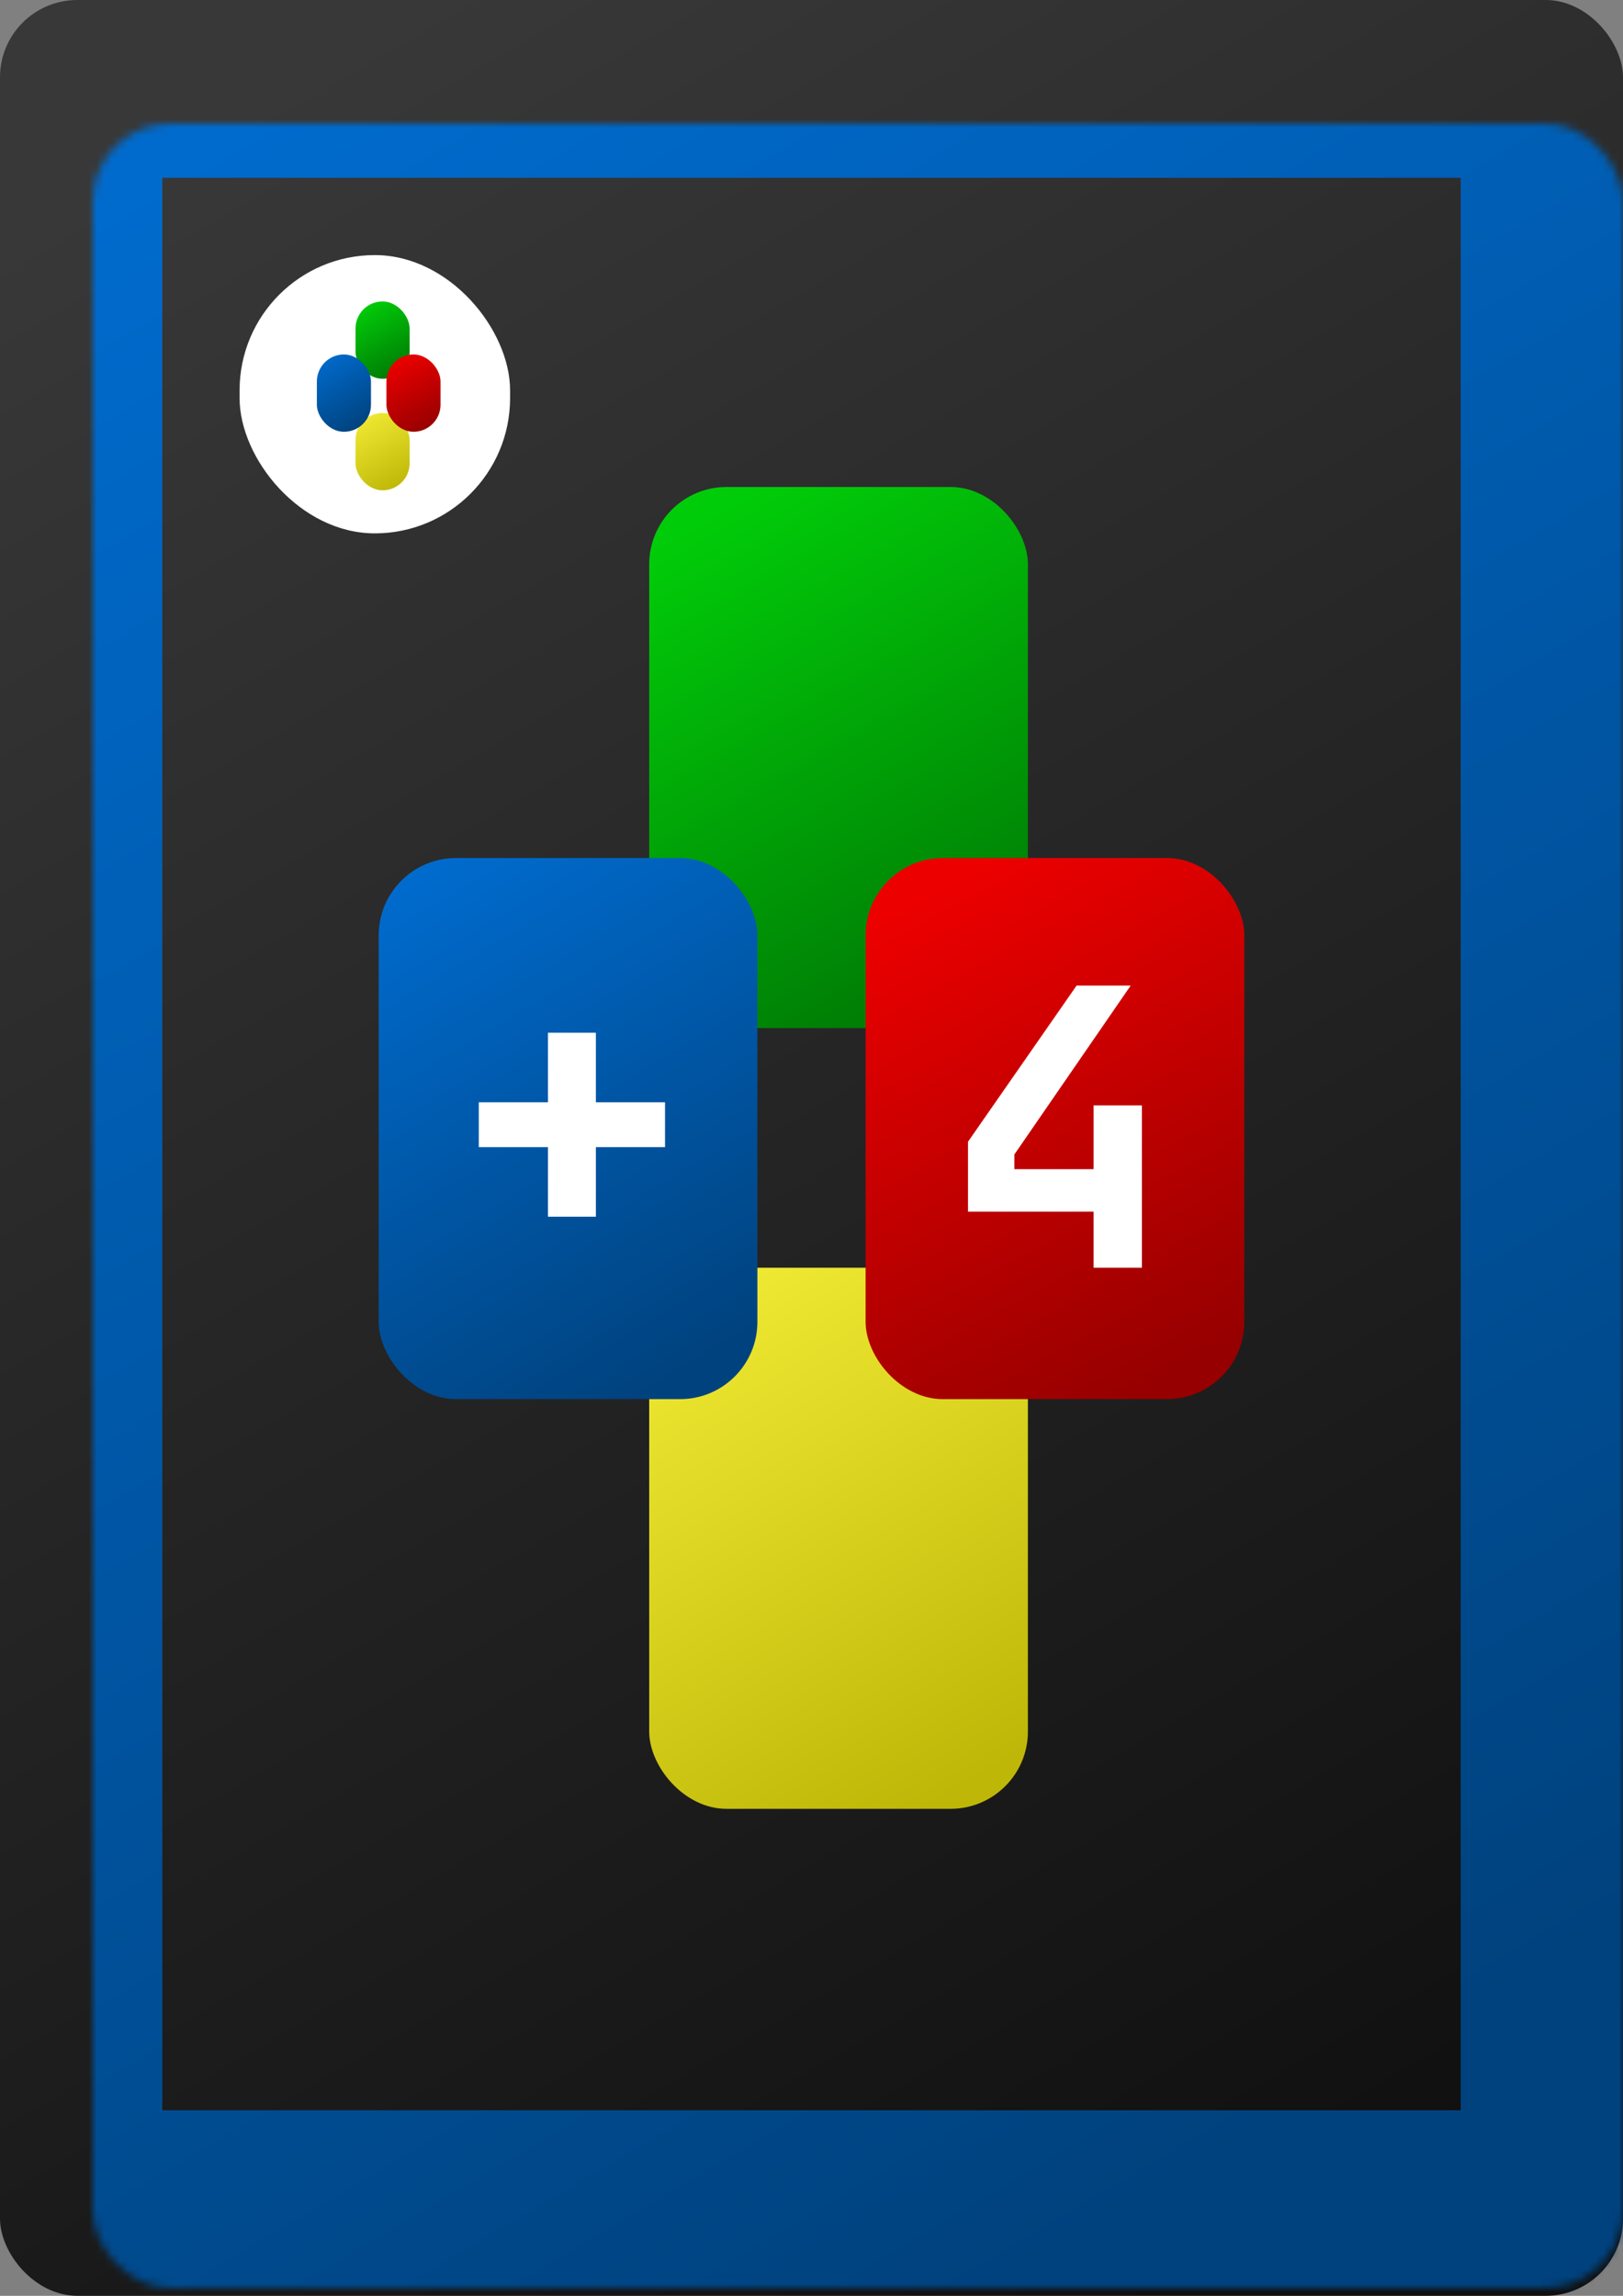 <svg width="210" height="297" viewBox="0 0 210 297" fill="none" xmlns="http://www.w3.org/2000/svg">
<rect x="0" y="0" width="210" height="297" fill="#808080" stroke="none"/>
<rect width="210" height="297" rx="10" fill="url(#paint0_linear_125_9303)"/>
<mask id="path-2-inside-1_125_9303" fill="white">
<rect x="6" y="8" width="198" height="280" rx="10"/>
</mask>
<rect x="6" y="8" width="198" height="280" rx="10" stroke="url(#paint1_linear_125_9303)" stroke-width="30" mask="url(#path-2-inside-1_125_9303)"/>
<rect x="31" y="33" width="35" height="36" rx="17.5" fill="white"/>
<rect x="46" y="39" width="7" height="10" rx="3.5" fill="url(#paint2_linear_125_9303)"/>
<rect x="46" y="53.428" width="7" height="10" rx="3.5" fill="url(#paint3_linear_125_9303)"/>
<rect x="50" y="45.857" width="7" height="10" rx="3.5" fill="url(#paint4_linear_125_9303)"/>
<rect x="41" y="45.857" width="7" height="10" rx="3.5" fill="url(#paint5_linear_125_9303)"/>
<rect x="84" y="63" width="49" height="70" rx="10" fill="url(#paint6_linear_125_9303)"/>
<rect x="84" y="164" width="49" height="70" rx="10" fill="url(#paint7_linear_125_9303)"/>
<rect x="112" y="111" width="49" height="70" rx="10" fill="url(#paint8_linear_125_9303)"/>
<path d="M141.5 164V156.75H125.25V147.7L139.3 127.5H146.3L131.25 149.35V151.25H141.5V143H147.75V164H141.5Z" fill="white"/>
<rect x="49" y="111" width="49" height="70" rx="10" fill="url(#paint9_linear_125_9303)"/>
<path d="M70.9 157.4V148.4H61.95V142.6H70.9V133.6H77.1V142.6H86.05V148.4H77.1V157.4H70.9Z" fill="white"/>
<defs>
<linearGradient id="paint0_linear_125_9303" x1="27.5" y1="15.5" x2="181.5" y2="281" gradientUnits="userSpaceOnUse">
<stop stop-color="#383838"/>
<stop offset="1" stop-color="#101010"/>
</linearGradient>
<linearGradient id="paint1_linear_125_9303" x1="24.386" y1="19.313" x2="172.392" y2="270.101" gradientUnits="userSpaceOnUse">
<stop stop-color="#006BCD"/>
<stop offset="1" stop-color="#00427E"/>
</linearGradient>
<linearGradient id="paint2_linear_125_9303" x1="47.017" y1="39.623" x2="51.857" y2="48.184" gradientUnits="userSpaceOnUse">
<stop stop-color="#01CC09"/>
<stop offset="1" stop-color="#007B05"/>
</linearGradient>
<linearGradient id="paint3_linear_125_9303" x1="46.917" y1="53.95" x2="52.128" y2="62.844" gradientUnits="userSpaceOnUse">
<stop stop-color="#F0E933"/>
<stop offset="1" stop-color="#BEB707"/>
</linearGradient>
<linearGradient id="paint4_linear_125_9303" x1="50.939" y1="46.658" x2="55.74" y2="55.413" gradientUnits="userSpaceOnUse">
<stop stop-color="#EC0000"/>
<stop offset="1" stop-color="#960000"/>
</linearGradient>
<linearGradient id="paint5_linear_125_9303" x1="41.65" y1="46.261" x2="46.962" y2="55.171" gradientUnits="userSpaceOnUse">
<stop stop-color="#006BCD"/>
<stop offset="1" stop-color="#00427E"/>
</linearGradient>
<linearGradient id="paint6_linear_125_9303" x1="91.117" y1="67.36" x2="124.997" y2="127.289" gradientUnits="userSpaceOnUse">
<stop stop-color="#01CC09"/>
<stop offset="1" stop-color="#007B05"/>
</linearGradient>
<linearGradient id="paint7_linear_125_9303" x1="90.417" y1="167.653" x2="126.893" y2="229.911" gradientUnits="userSpaceOnUse">
<stop stop-color="#F0E933"/>
<stop offset="1" stop-color="#BEB707"/>
</linearGradient>
<linearGradient id="paint8_linear_125_9303" x1="118.573" y1="116.608" x2="152.183" y2="177.888" gradientUnits="userSpaceOnUse">
<stop stop-color="#EC0000"/>
<stop offset="1" stop-color="#960000"/>
</linearGradient>
<linearGradient id="paint9_linear_125_9303" x1="53.55" y1="113.828" x2="90.732" y2="176.195" gradientUnits="userSpaceOnUse">
<stop stop-color="#006BCD"/>
<stop offset="1" stop-color="#00427E"/>
</linearGradient>
</defs>
</svg>
